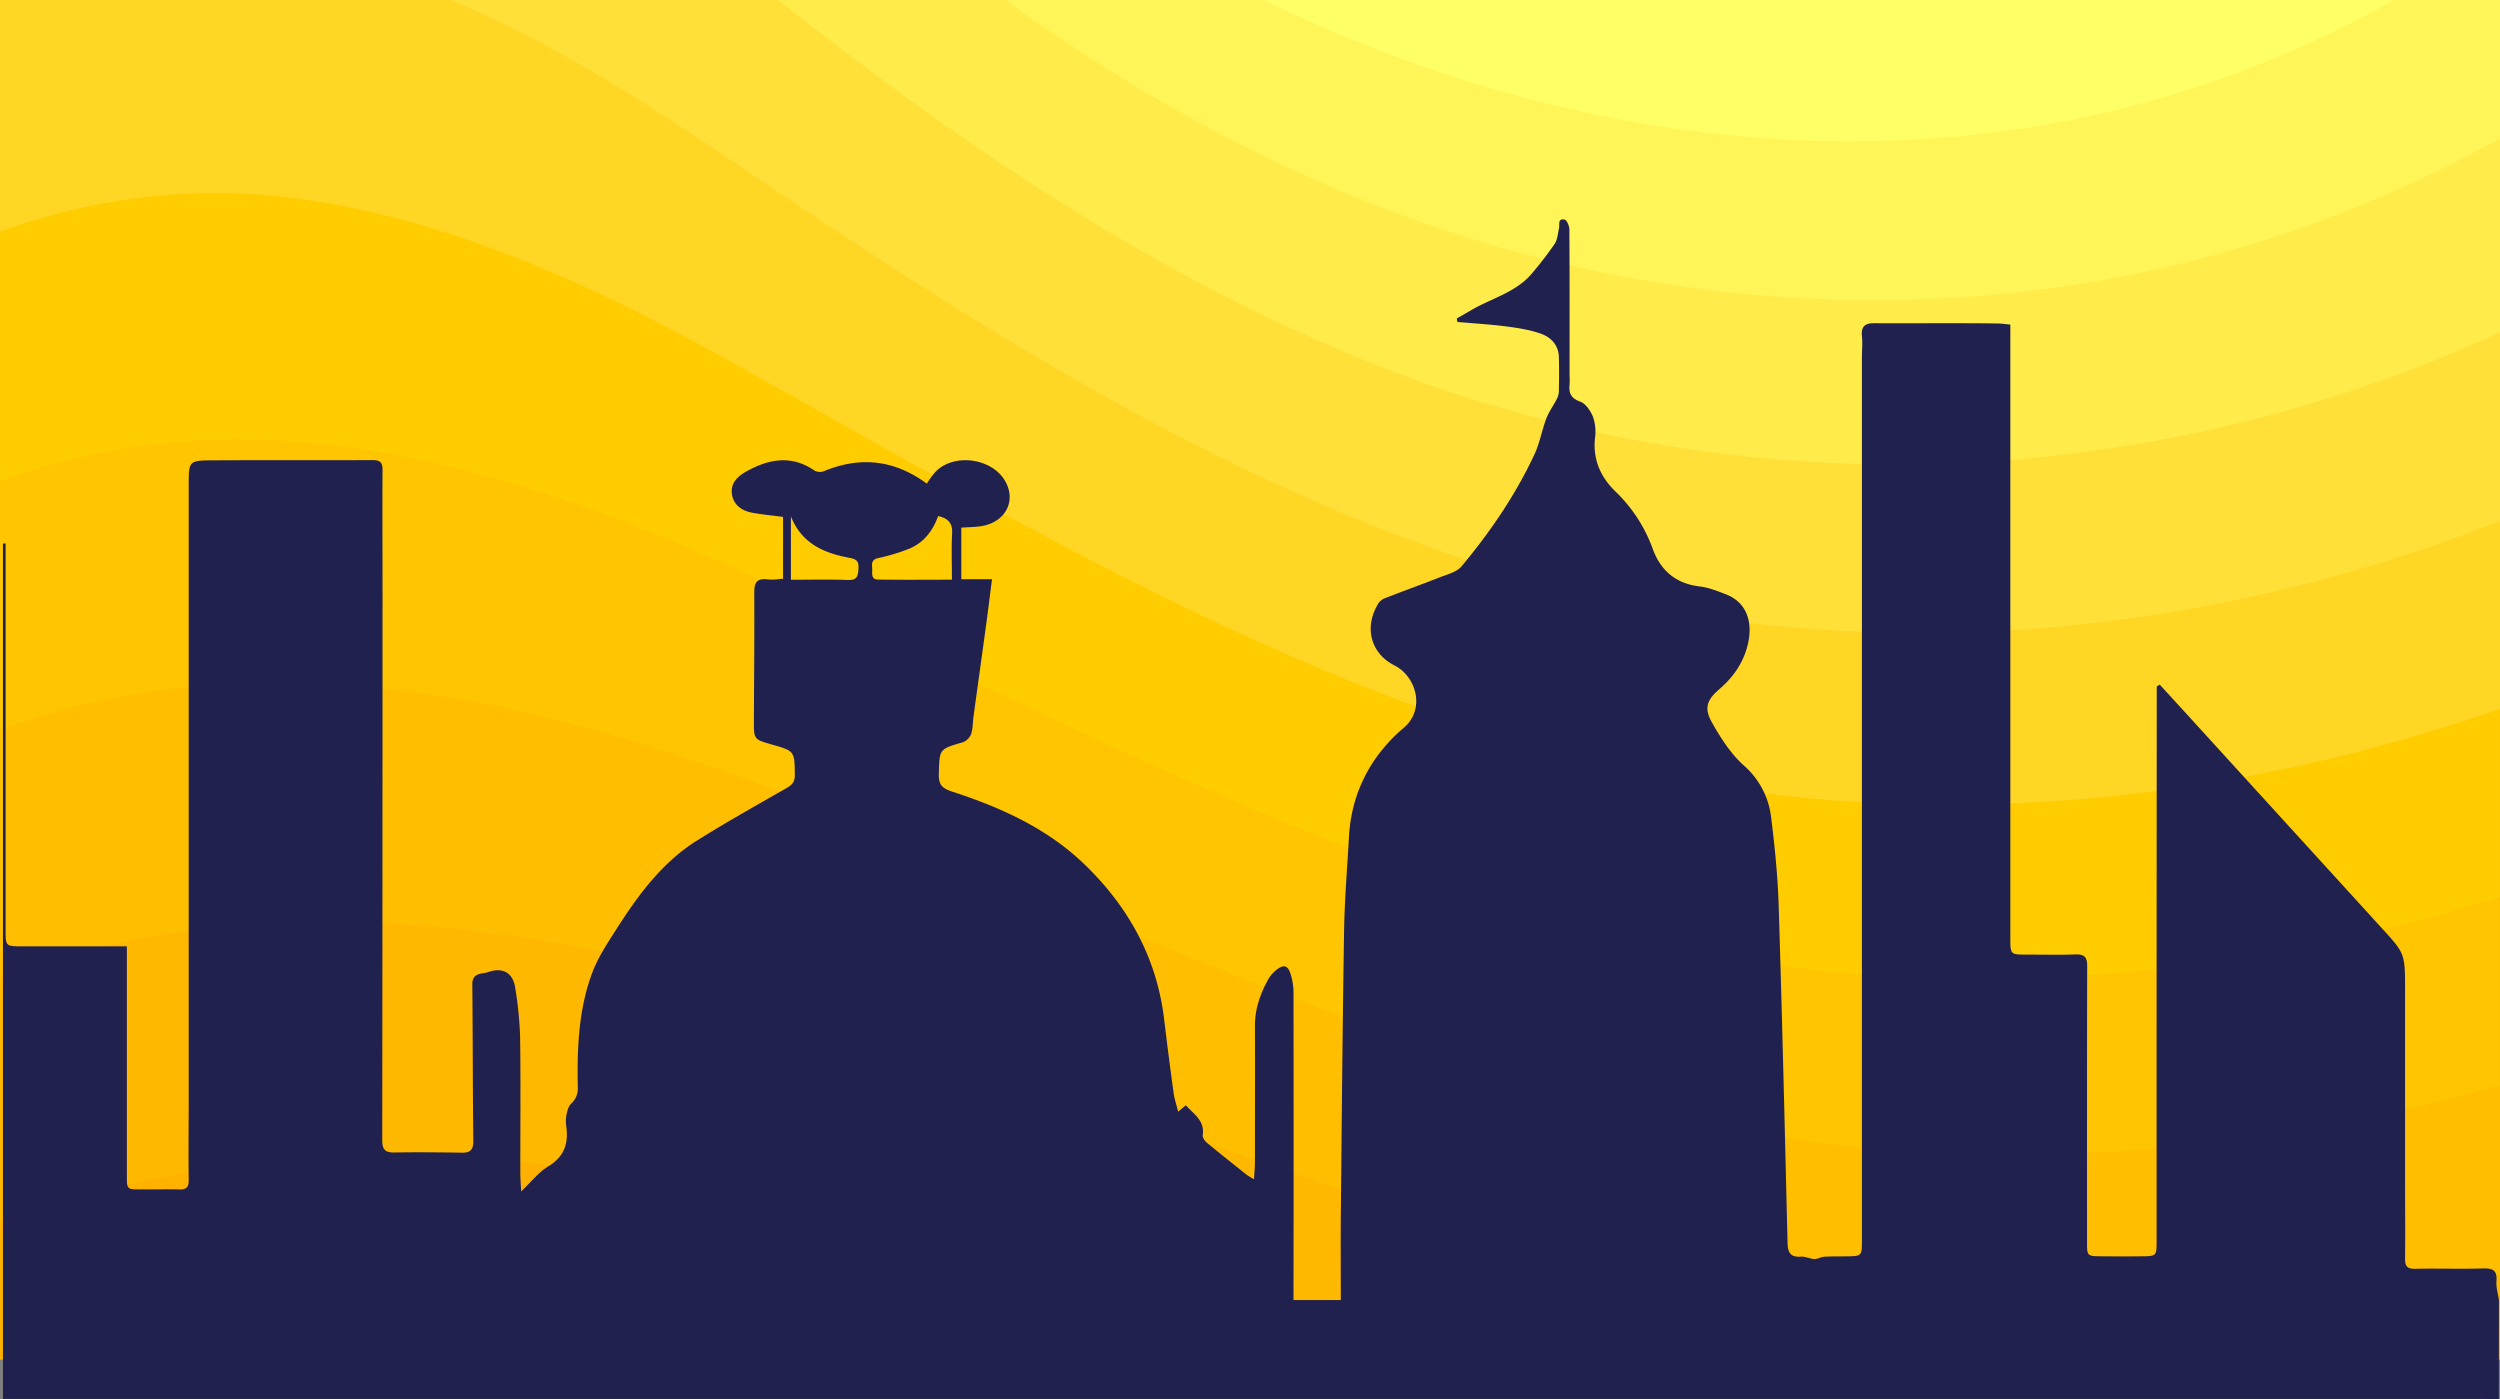 <svg id="Layer_2" data-name="Layer 2" xmlns="http://www.w3.org/2000/svg" viewBox="0 0 1280.94 717.06"><rect x="0" y="0" width="1280.94" height="717.06" fill="#808080" stroke="none"/><defs><style>.cls-1{fill:#fa0;}.cls-2{fill:#ffb100;}.cls-3{fill:#ffb800;}.cls-4{fill:#ffbf00;}.cls-5{fill:#ffc500;}.cls-6{fill:#fc0;}.cls-7{fill:#ffd624;}.cls-8{fill:#ffe038;}.cls-9{fill:#ffeb49;}.cls-10{fill:#fff558;}.cls-11{fill:#ff6;}.cls-12{fill:#21214f;}</style></defs><title>bg3</title><rect class="cls-1" width="1280.86" height="696.54"/><path class="cls-2" d="M387.18,616.06c-87.5-19-178.84-28-268.42-16.89A525.05,525.05,0,0,0-1.88,628.25v69.83H673.61c-92.78-28.91-184.76-59.3-278.26-80.28C392.63,617.19,389.9,616.67,387.18,616.06Z" transform="translate(1.88 -1.54)"/><path class="cls-3" d="M1279,1.54H-1.88V628.25a525.25,525.25,0,0,1,120.64-29.17C208.34,588,299.68,597,387.18,616c2.72.61,5.45,1.22,8.17,1.74,93.5,20.9,185.48,51.37,278.26,80.28H1279Z" transform="translate(1.88 -1.54)"/><path class="cls-4" d="M381.1,507.4c2.56.7,5.12,1.48,7.6,2.18,157.07,45.71,311.17,116.23,475.12,153.76,139.45,31.86,279.79,25.42,415.16-8.88V1.54H-1.88V502.09a459.69,459.69,0,0,1,129-26.91C213,469.44,298.88,484.07,381.1,507.4Z" transform="translate(1.88 -1.54)"/><path class="cls-5" d="M-1.88,1.54V375.41a413.65,413.65,0,0,1,137.21-24.12c82.3-.7,162.67,19.76,239.6,47.45,2.41.87,4.73,1.74,7.13,2.61,147,54,292.75,127.21,450.22,167.26,149.46,38,301.24,29.95,446.62-11V1.54Z" transform="translate(1.88 -1.54)"/><path class="cls-6" d="M143.66,227.39c78.61,5.23,153.62,30.65,225.19,62.78,2.24.95,4.4,2,6.64,3,136.9,62.34,274.35,138,425.33,180.84C960,519.07,1123.75,509.49,1279,461.08V1.54H-1.88V248.11A358.22,358.22,0,0,1,143.66,227.39Z" transform="translate(1.88 -1.54)"/><path class="cls-7" d="M1279,1.54H-1.88V120.21C48,102,100.35,96.27,152,103.5c74.93,10.53,144.49,41.53,210.78,78,2.08,1.13,4.08,2.26,6.16,3.39,126.81,70.61,255.93,148.8,400.51,194.34,168.51,53.11,344.87,42.66,509.62-14.46V1.54Z" transform="translate(1.88 -1.54)"/><path class="cls-8" d="M362.29,76.68C479,155.65,599.8,236,737.9,284.51c167,58.68,345.27,52.93,510.66-4.62,10.24-3.57,20.33-7.31,30.5-11.23V1.54H228.76c44.83,18.55,87,44.06,127.84,71.39C358.52,74.15,360.36,75.46,362.29,76.68Z" transform="translate(1.88 -1.54)"/><path class="cls-9" d="M1279,1.54H396.79c94.54,74.7,194.93,143.23,309.65,188.24,153.54,60.25,320.21,65,476.31,18.37a740,740,0,0,0,96.31-36.31V1.54Z" transform="translate(1.88 -1.54)"/><path class="cls-10" d="M1116.87,136.32a649.21,649.21,0,0,0,111-38.14c17.38-7.74,34.43-16.36,51.16-25.68v-71H513.19C563.54,37.85,617,69.63,675,95.05,815,156.61,970.13,172.28,1116.87,136.32Z" transform="translate(1.88 -1.54)"/><path class="cls-11" d="M1051.07,64.58a555.6,555.6,0,0,0,173.55-63H645.84C772.08,63.36,914.49,89.48,1051.07,64.58Z" transform="translate(1.88 -1.54)"/><path class="cls-12" d="M1278.47,718.6c-2.58-.1-5.17-.28-7.75-.28H-.37V280H1V478.06c0,8.35,0,8.35,8.55,8.36H63.13v7.06q0,55.24,0,110.5c0,7,0,7,7.23,7,6.57,0,13.15-.16,19.71,0,3.68.12,4.79-1.33,4.74-4.87-.15-12.1-.06-24.21,0-36.31q0-159.8,0-319.58c0-12.5,0-12.74,12.26-12.81,27.33-.15,54.65,0,82-.11,3.88,0,5.07,1.24,5.05,5-.12,20.91,0,41.83,0,62.75q0,140.34-.15,280.67c0,4.76,1.45,6.41,6.21,6.33,11.58-.2,23.17-.07,34.76.1,4.55.07,5.74-1.87,5.69-6.31-.31-26.62-.24-53.25-.51-79.88-.06-6.27,5.1-5.27,8.33-6.4,7.31-2.54,12.51.5,13.63,8a191,191,0,0,1,2.53,25.21c.33,23.17.09,46.34.11,69.51,0,2.86.24,5.72.42,9.75,5.22-5,9-9.9,13.91-12.88,8.12-4.91,10.39-11.59,9.24-20.31a17.47,17.47,0,0,1,0-5.68c.42-2.11.95-4.63,2.37-6a10.57,10.57,0,0,0,3.51-8.63c-.39-19.75.36-39.51,7.28-58.24,2.93-7.93,7.76-15.26,12.36-22.46,11.2-17.54,23.46-34.35,41.44-45.62,15-9.4,30.48-18.06,45.85-26.86,2.84-1.62,4.3-3.18,4.27-6.72-.13-12.24,0-12.24-11.9-15.65-9.07-2.59-9.1-2.59-9.07-12.17.08-21.95.32-43.91.2-65.87,0-5.22,1.62-7.16,6.88-6.53,3,.36,6.08-.24,7.86-.34V266.4c-6.13-.82-11.09-1.24-15.94-2.19-5.28-1-9.54-4-10.27-9.59s2.92-9,7.35-11.5c11.54-6.41,23.18-8.64,35-.44a5.9,5.9,0,0,0,4.81.28c18.62-7.72,36.06-5.84,52.7,6.37a57.55,57.55,0,0,1,4.19-5.76c9.42-10.21,29.7-7.41,36.26,5,5.14,9.7.07,19.86-11.36,22.34-3.3.72-6.79.63-11.41,1V298.3h15.74c-1,7.51-1.75,14.09-2.65,20.66-2.25,16.55-4.56,33.09-6.83,49.63-.42,3.07-.3,6.3-1.27,9.17a7.37,7.37,0,0,1-4.3,4.12c-12.06,3.52-11.85,3.42-12.2,16-.15,5.29,1.19,7.42,6.69,9.21,24.61,8,48.27,18.6,67.19,36.61,22.88,21.78,37.8,48.31,41.59,80.31q2.24,18.79,4.82,37.55c.41,3,1.41,5.9,2.32,9.59l3.95-3.31c3.9,4.52,9.77,7.73,8.65,15.3-.17,1.17,1,2.94,2,3.81,6.74,5.59,13.61,11,20.47,16.48a43.22,43.22,0,0,0,3.82,2.33c.19-3.55.46-6.37.46-9.18,0-23.18.09-46.35,0-69.52,0-8.59,2.71-16.3,6.77-23.64a16.75,16.75,0,0,1,4-4.73c4-3.28,6.2-2.62,7.63,2.36a31.24,31.24,0,0,1,1.36,8.57q.12,75.74,0,151.49v6.54h24.24c0-14.31-.11-28.43,0-42.55.48-48.93.88-97.86,1.68-146.78.26-16,1.62-32.06,2.5-48.09,1.25-22.71,11.37-41.63,28.14-55.86,11.21-9.51,6.24-26.32-4.78-31.86-12-6.05-15.62-19-8.82-30.89a7.5,7.5,0,0,1,3.15-3.27c9.58-3.79,19.28-7.25,28.85-11,3.89-1.54,8.68-2.68,11.13-5.62,14.75-17.65,27.68-36.6,37.43-57.5,2.68-5.75,3.73-12.24,6-18.2,1.36-3.57,3.7-6.74,5.45-10.17a9.12,9.12,0,0,0,1-3.88c.11-5.87.17-11.76,0-17.63s-3.93-9.87-8.87-11.69c-5.56-2.06-11.62-3-17.55-3.8-8.49-1.1-17.06-1.6-25.59-2.36l-.3-1.78c2.42-1.39,4.85-2.75,7.25-4.17,10.48-6.21,23-9.08,31.25-18.91a178,178,0,0,0,11.66-15.17c1.43-2.13,1.57-5.16,2.2-7.8.46-2-.81-5.31,2.85-4.62,1.13.21,2.47,3.23,2.48,5,.16,24.73.1,49.46.1,74.19,0,1.72.16,3.47,0,5.18-.46,4.41.58,7.14,5.44,8.91,2.84,1,5.37,4.78,6.6,7.87a23.43,23.43,0,0,1,1,10.72c-1.19,11.09,2.86,20.07,10.55,27.53a76.81,76.81,0,0,1,19,29.25c4,11.08,11.8,17.87,24,19.3,4.72.56,9.36,2.42,13.84,4.2,9.66,3.82,13.66,13.14,11,25.06-2.11,9.46-7.29,17-14.58,23.3-6.45,5.53-8.09,9.75-3.88,17.19,4.45,7.87,9.56,15.91,16.18,21.87a41.74,41.74,0,0,1,14.14,26.79c1.86,15.05,3.39,30.21,3.86,45.36,1.79,57.54,3.15,115.1,4.54,172.65.11,4.93,1.53,7.39,6.89,7,2.24-.18,4.56,1.13,6.86,1.22,1.62.06,3.25-1.06,4.91-1.16,3.62-.24,7.26-.18,10.89-.21,8.56-.07,8.56-.06,8.55-8.38q0-50.58,0-101.16,0-175.35,0-350.71c0-3.8.37-7.63,0-11.4-.45-4.86,1.7-6.5,6.22-6.47,11.91.09,23.83,0,35.75,0,9.16,0,18.31,0,27.47.14,2,0,4.07.34,6.61.57v6.47q0,153.83,0,307.65c0,8.69,0,8.68,8.48,8.67,8.3,0,16.61.22,24.9-.08,4.55-.17,6,1.39,6,5.93-.13,47-.07,94.08-.08,141.11,0,7.55-.06,7.58,7.51,7.63,6.75.05,13.49.08,20.24,0,7.83-.06,7.88-.1,7.89-7.77q0-42.27,0-84.55,0-96.76.08-193.51v-6.12l1.49-1c3.67,4,7.35,8,11,12q51.11,56.08,102.22,112.16c12.38,13.53,12.52,13.41,12.52,31.84q0,49.29,0,98.57c0,13.13.16,26.26,0,39.39-.06,4,1,5.48,5.25,5.39,11.58-.25,23.18.18,34.75-.18,5.12-.16,7.27,1.09,6.83,6.55-.25,3.19.81,6.49,1.28,9.74Zm-792.61-420c0-8.51-.32-16.09.11-23.64.3-5.41-2.07-7.88-7.18-9-2.68,7.58-7.33,13.53-14.61,16.65A97.06,97.06,0,0,1,448,287.5c-3.16.75-3.23,2.64-3,5s-.94,6,3,6C460.52,298.69,473.07,298.56,485.86,298.56Zm-82.49-32.43v32.43c9.67,0,19.49-.27,29.28.12,4.54.18,5.08-2,5.31-5.51s-.31-5.07-4.41-5.81C420.52,285,408.94,280.19,403.37,266.13Z" transform="translate(1.88 -1.54)"/></svg>
